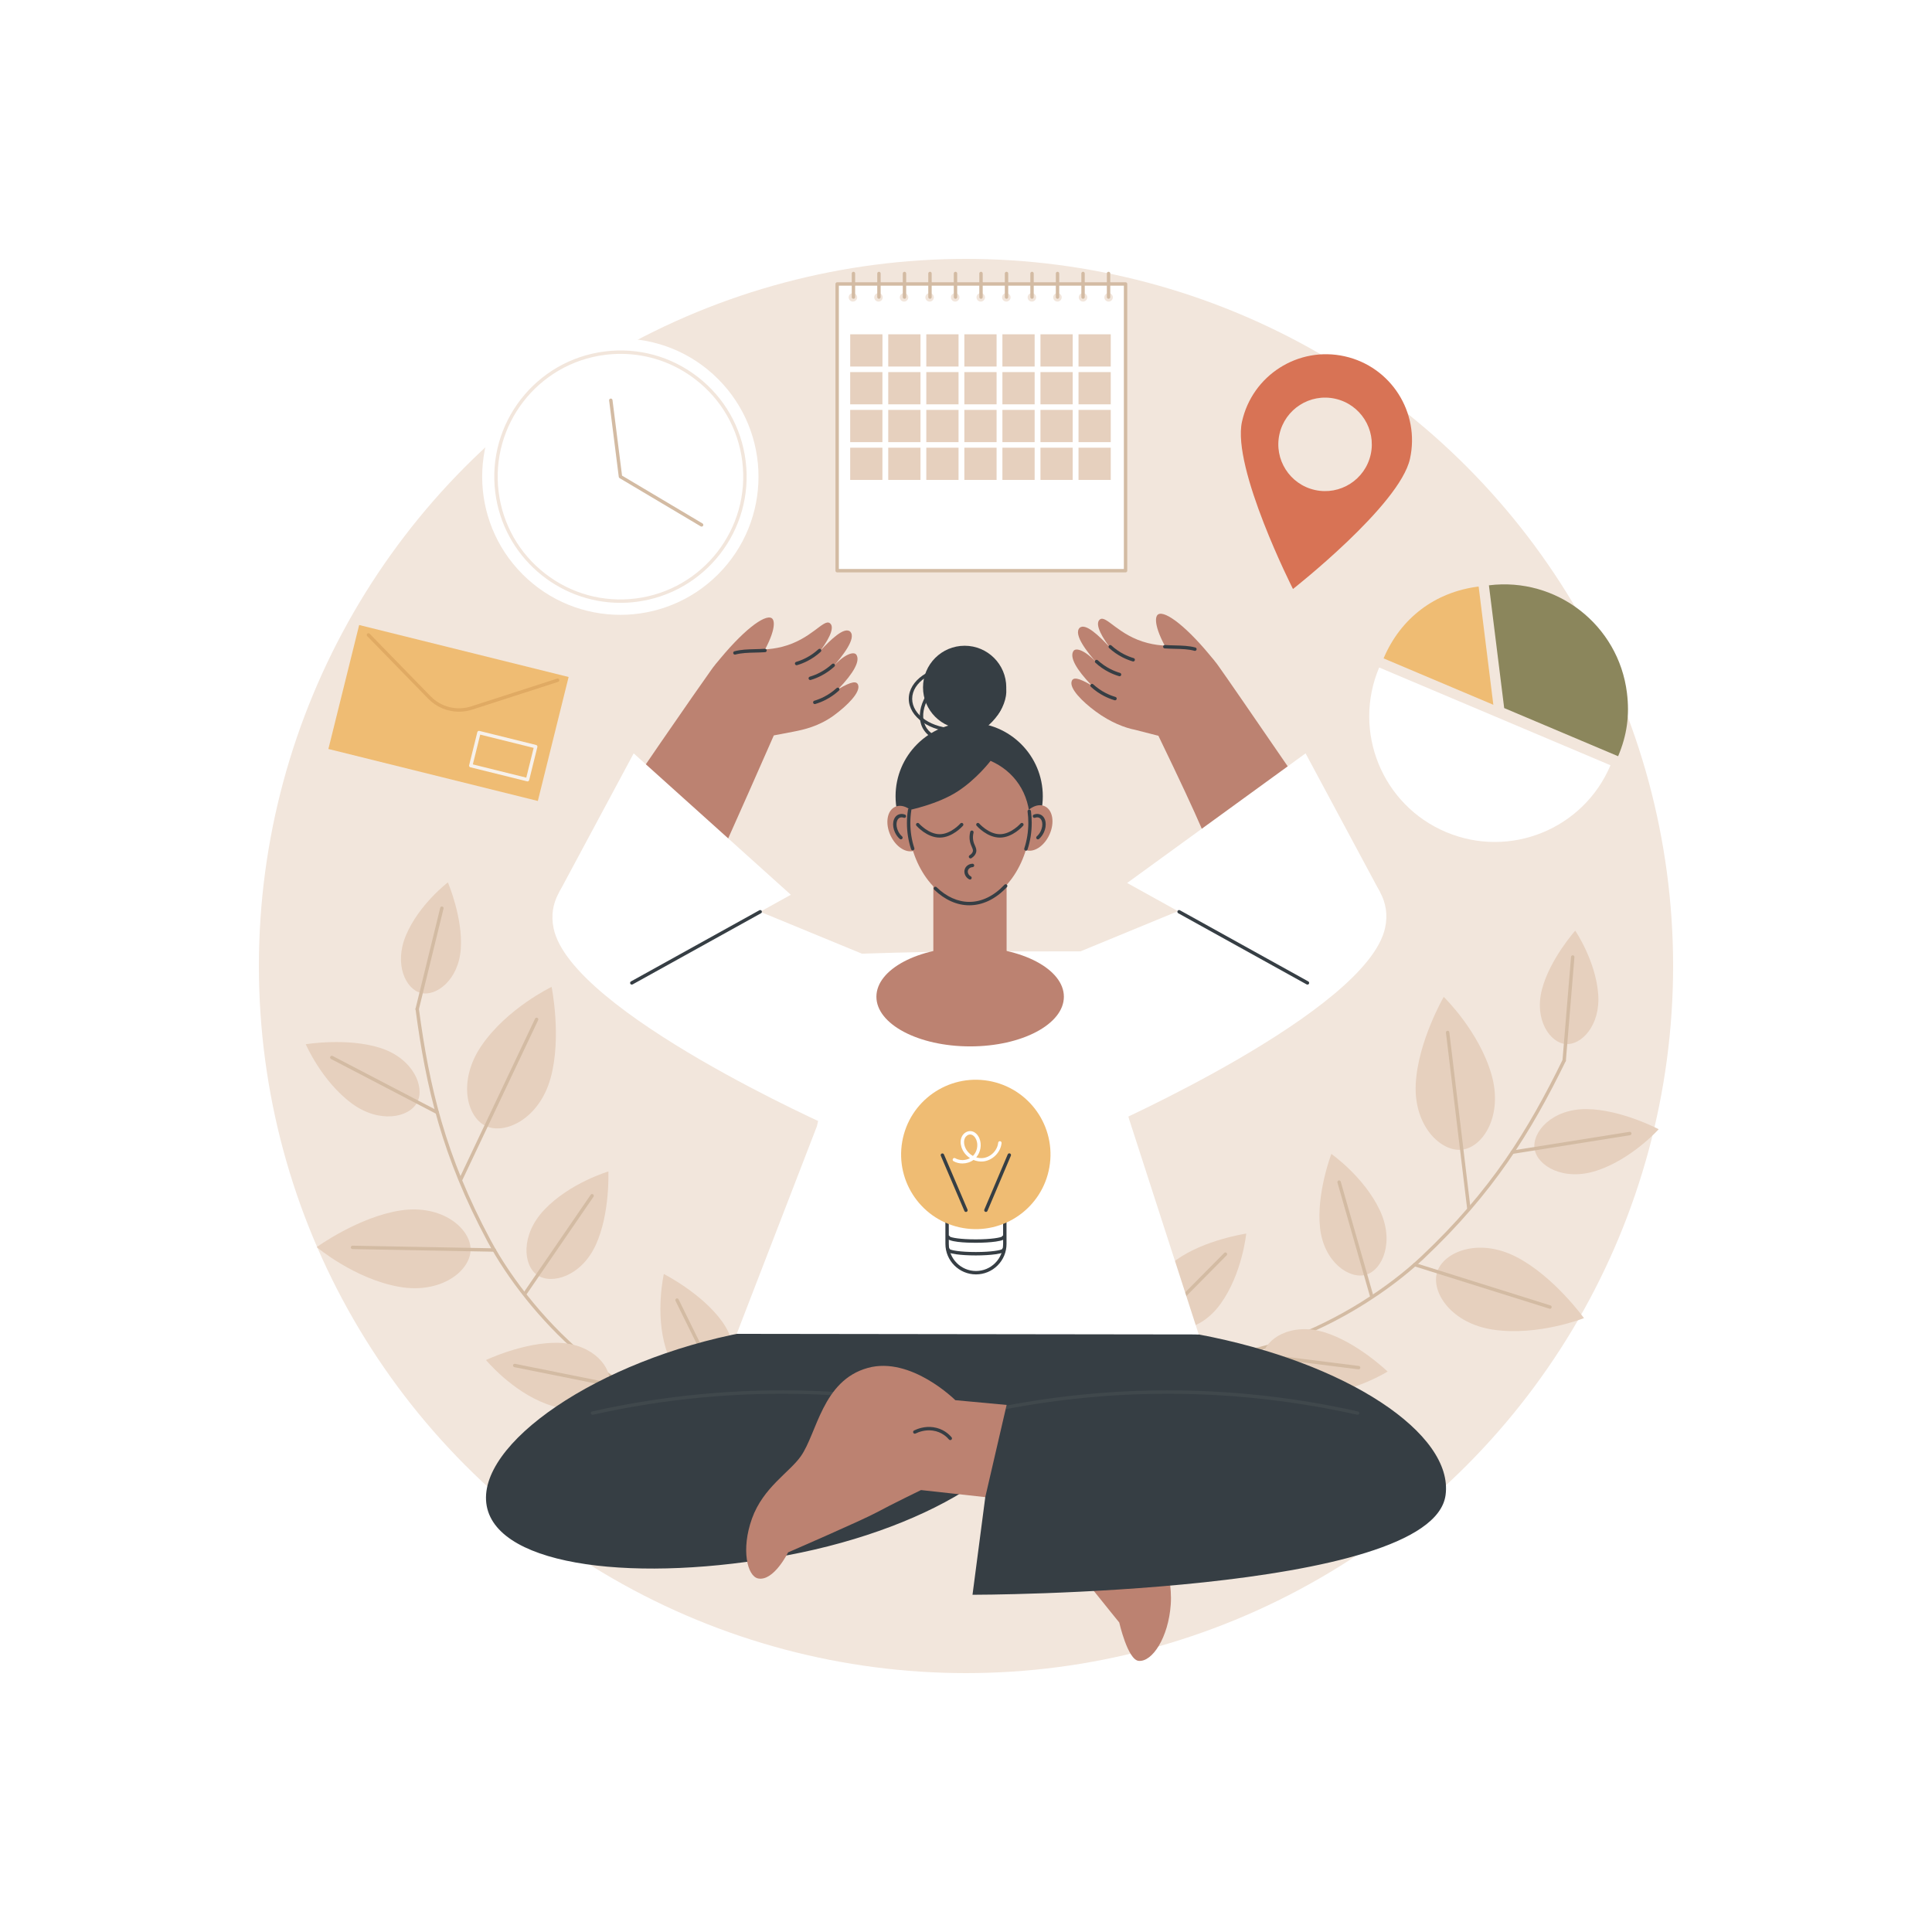 <?xml version="1.0" encoding="utf-8"?>
<!-- Generator: Adobe Illustrator 27.5.0, SVG Export Plug-In . SVG Version: 6.00 Build 0)  -->
<svg version="1.1" xmlns="http://www.w3.org/2000/svg" xmlns:xlink="http://www.w3.org/1999/xlink" x="0px" y="0px"
	 viewBox="0 0 2500 2500" style="enable-background:new 0 0 2500 2500;" xml:space="preserve">
<g id="Background">
	<rect style="fill:#FFFFFF;" width="2500" height="2500"/>
</g>
<g id="Illustration">
	<g id="Discipline_1_">
		<circle style="fill:#F2E6DC;" cx="1250" cy="1250" r="915"/>
		<g>
			<path style="fill:#D3BBA3;" d="M1562.542,1756.387c-32.222,0-62.452-7.112-88.266-23.835
				c-35.566-23.041-57.452-59.313-65.057-107.808c-0.187-1.203,0.635-2.332,1.837-2.521c1.238-0.179,2.33,0.635,2.521,1.837
				c7.4,47.206,28.63,82.461,63.098,104.794c102.38,66.328,276.84-22.337,362.501-103.149
				c90.064-84.965,138.249-163.17,182.886-254.45c0.538-1.092,1.856-1.546,2.95-1.012c1.094,0.536,1.546,1.856,1.012,2.95
				c-44.85,91.713-93.274,170.296-183.82,255.72C1776.963,1690.46,1660.604,1756.387,1562.542,1756.387z"/>
			<g>
				<path style="fill:#E6D0BE;" d="M2066.018,1514.851c-42.685,13.962-76.777-6.062-80.281-28.066
					c-3.504-22.004,22.683-52.16,67.591-51.617c44.703,0.54,93.02,26.037,93.02,26.037S2111.661,1499.922,2066.018,1514.851z"/>
				<path style="fill:#D3BBA3;" d="M1957.079,1493.157c-1.066,0-2.002-0.773-2.175-1.858c-0.192-1.202,0.627-2.332,1.83-2.524
					l151.853-24.184c1.201-0.202,2.334,0.629,2.523,1.83c0.192,1.202-0.626,2.332-1.83,2.524l-151.853,24.184
					C1957.312,1493.148,1957.194,1493.157,1957.079,1493.157z"/>
			</g>
			<g>
				<path style="fill:#E6D0BE;" d="M1930.065,1390.747c15.093,52.879-10.997,93.66-38.083,96.922
					c-27.087,3.262-62.763-30.187-60.006-85.108c2.745-54.672,36.195-112.603,36.195-112.603S1913.926,1334.203,1930.065,1390.747z"
					/>
				<path style="fill:#D3BBA3;" d="M1900.672,1566.052c-1.1,0-2.052-0.823-2.188-1.942l-27.442-227.852
					c-0.144-1.208,0.717-2.306,1.927-2.452c1.18-0.146,2.306,0.717,2.452,1.927l27.442,227.852c0.144,1.208-0.717,2.306-1.927,2.452
					C1900.848,1566.047,1900.76,1566.052,1900.672,1566.052z"/>
			</g>
			<g>
				<path style="fill:#E6D0BE;" d="M2068.076,1286.54c3.012,40.559-21.992,66.187-42.098,64.493
					c-20.106-1.694-40.936-31.263-30.713-70.628c10.176-39.186,43.079-76.133,43.079-76.133S2064.856,1243.17,2068.076,1286.54z"/>
				<path style="fill:#D3BBA3;" d="M2024.044,1374.428c-0.06,0-0.123-0.002-0.183-0.006c-1.214-0.101-2.117-1.167-2.018-2.379
					l11.074-133.852c0.101-1.214,1.165-2.084,2.379-2.017c1.214,0.101,2.117,1.167,2.018,2.379l-11.074,133.852
					C2026.144,1373.556,2025.179,1374.428,2024.044,1374.428z"/>
			</g>
			<g>
				<path style="fill:#E6D0BE;" d="M1932.327,1720.606c-54.406-7.998-80.843-48.554-72.673-74.585
					c8.17-26.03,53.334-44.787,102.259-19.679c48.702,24.994,87.742,79.314,87.742,79.314S1990.504,1729.158,1932.327,1720.606z"/>
				<path style="fill:#D3BBA3;" d="M2005.614,1693.535c-0.217,0-0.441-0.032-0.661-0.101l-174.943-54.907
					c-1.161-0.364-1.807-1.602-1.443-2.765c0.364-1.161,1.595-1.813,2.765-1.443l174.943,54.907
					c1.161,0.364,1.807,1.602,1.443,2.765C2007.422,1692.932,2006.552,1693.535,2005.614,1693.535z"/>
			</g>
			<g>
				<path style="fill:#E6D0BE;" d="M1785.681,1566.467c18.991,40.698,3.21,76.949-18.213,83.073
					c-21.423,6.124-54.508-16.25-59.367-60.897c-4.837-44.444,14.668-95.475,14.668-95.475S1765.374,1522.949,1785.681,1566.467z"/>
				<path style="fill:#D3BBA3;" d="M1775.046,1679.69c-0.958,0-1.841-0.631-2.119-1.6l-42.26-147.843
					c-0.334-1.169,0.344-2.39,1.516-2.726c1.165-0.323,2.39,0.342,2.726,1.516l42.26,147.844c0.334,1.169-0.344,2.39-1.516,2.726
					C1775.451,1679.662,1775.249,1679.69,1775.046,1679.69z"/>
			</g>
			<g>
				<path style="fill:#E6D0BE;" d="M1579.534,1687.003c-26.178,36.492-65.512,40.492-81.345,24.815
					c-15.833-15.677-12.534-55.48,24.009-81.587c36.377-25.988,90.421-33.981,90.421-33.981S1607.526,1647.982,1579.534,1687.003z"
					/>
				<path style="fill:#D3BBA3;" d="M1477.54,1734.322c-0.56,0-1.122-0.213-1.55-0.637c-0.866-0.857-0.874-2.254-0.017-3.118
					l108.189-109.266c0.859-0.868,2.254-0.872,3.118-0.017c0.866,0.857,0.874,2.254,0.017,3.118l-108.189,109.266
					C1478.675,1734.105,1478.108,1734.322,1477.54,1734.322z"/>
			</g>
			<g>
				<path style="fill:#E6D0BE;" d="M1703.463,1803.942c-44.885,1.518-72.049-27.21-69.285-49.319
					c2.764-22.109,36.316-43.776,79.294-30.745c42.783,12.972,82.085,50.919,82.085,50.919S1751.458,1802.318,1703.463,1803.942z"/>
				<path style="fill:#D3BBA3;" d="M1758.077,1771.922c-0.09,0-0.183-0.006-0.276-0.017l-152.58-19.075
					c-1.208-0.151-2.065-1.253-1.914-2.461c0.153-1.206,1.238-2.043,2.461-1.914l152.58,19.075c1.208,0.151,2.065,1.253,1.914,2.461
					C1760.123,1771.106,1759.173,1771.922,1758.077,1771.922z"/>
			</g>
		</g>
		<g>
			<path style="fill:#D3BBA3;" d="M911.967,1826.055c-111.335,0-230.158-124.344-281.048-219.326
				c-58.785-109.726-79.791-199.611-93.244-300.814c-0.161-1.208,0.687-2.317,1.895-2.476c1.219-0.159,2.317,0.687,2.476,1.895
				c13.39,100.726,34.289,190.172,92.762,299.311c55.613,103.803,192.924,243.228,311.086,212.774
				c39.768-10.247,71.084-36.952,93.072-79.374c0.56-1.085,1.895-1.503,2.971-0.943c1.081,0.56,1.503,1.89,0.943,2.971
				c-22.591,43.582-54.851,71.043-95.886,81.617C935.469,1824.659,923.751,1826.055,911.967,1826.055z"/>
			<g>
				<path style="fill:#E6D0BE;" d="M454.824,1427.581c36.055,26.776,74.737,18.597,85.038-1.16s-4.973-56.661-47.735-70.386
					c-42.567-13.663-96.476-4.803-96.476-4.803S416.27,1398.949,454.824,1427.581z"/>
				<path style="fill:#D3BBA3;" d="M565.714,1441.665c-0.342,0-0.691-0.08-1.016-0.25l-136.346-71.088
					c-1.081-0.562-1.499-1.895-0.937-2.974c0.562-1.081,1.893-1.503,2.974-0.937l136.346,71.088
					c1.081,0.562,1.498,1.895,0.937,2.973C567.277,1441.234,566.51,1441.665,565.714,1441.665z"/>
			</g>
			<g>
				<path style="fill:#E6D0BE;" d="M623.114,1352.993c-31.082,45.364-19.27,92.313,5.384,103.996
					c24.654,11.683,69.096-8.726,83.897-61.688c14.733-52.721,1.38-118.269,1.38-118.269S656.35,1304.484,623.114,1352.993z"/>
				<path style="fill:#D3BBA3;" d="M596.097,1528.684c-0.316,0-0.637-0.069-0.941-0.213c-1.103-0.521-1.572-1.834-1.049-2.935
					l98.276-207.393c0.521-1.1,1.834-1.57,2.937-1.049c1.1,0.521,1.57,1.835,1.046,2.935l-98.276,207.393
					C597.714,1528.219,596.924,1528.684,596.097,1528.684z"/>
			</g>
			<g>
				<path style="fill:#E6D0BE;" d="M525.269,1210.4c-15.717,37.511-0.131,69.745,19.475,74.514
					c19.606,4.769,48.737-16.669,51.524-57.244c2.775-40.39-16.714-85.864-16.714-85.864S542.076,1170.289,525.269,1210.4z"/>
				<path style="fill:#D3BBA3;" d="M539.863,1307.829c-0.174,0-0.351-0.019-0.527-0.063c-1.182-0.291-1.906-1.484-1.617-2.668
					l31.942-130.455c0.291-1.182,1.484-1.91,2.668-1.617c1.182,0.291,1.906,1.484,1.617,2.668l-31.942,130.455
					C541.756,1307.156,540.856,1307.829,539.863,1307.829z"/>
			</g>
			<g>
				<path style="fill:#E6D0BE;" d="M516.37,1665.111c54.135,9.667,92.067-20.413,92.573-47.691
					c0.506-27.278-36.38-59.388-90.741-51.09c-54.114,8.26-108.365,47.398-108.365,47.398S458.484,1654.774,516.37,1665.111z"/>
				<path style="fill:#D3BBA3;" d="M639.476,1619.712c-0.013,0-0.028,0-0.041,0l-183.325-3.4c-1.216-0.024-2.185-1.029-2.164-2.246
					c0.024-1.204,1.005-2.164,2.205-2.164c0.013,0,0.026,0,0.041,0l183.325,3.4c1.216,0.024,2.185,1.029,2.164,2.246
					C641.657,1618.752,640.675,1619.712,639.476,1619.712z"/>
			</g>
			<g>
				<path style="fill:#E6D0BE;" d="M704.326,1565.429c-30.916,32.575-27.445,71.96-9.069,84.561
					c18.376,12.601,56.848,1.873,75.613-38.929c18.68-40.616,16.364-95.199,16.364-95.199S737.384,1530.596,704.326,1565.429z"/>
				<path style="fill:#D3BBA3;" d="M679.202,1676.295c-0.431,0-0.863-0.125-1.245-0.385c-1.006-0.689-1.26-2.063-0.573-3.066
					l86.963-126.814c0.693-1.003,2.067-1.257,3.066-0.573c1.005,0.689,1.26,2.063,0.573,3.066l-86.963,126.814
					C680.595,1675.959,679.904,1676.295,679.202,1676.295z"/>
			</g>
			<g>
				<path style="fill:#E6D0BE;" d="M861.612,1745.113c13.255,42.91,49.291,59.176,69.278,49.329
					c19.987-9.847,29.48-48.642,3.101-84.989c-26.259-36.182-74.979-60.9-74.979-60.9S847.438,1699.23,861.612,1745.113z"/>
				<path style="fill:#D3BBA3;" d="M944.04,1822.446c-0.814,0-1.596-0.452-1.981-1.229l-67.96-137.933
					c-0.538-1.094-0.088-2.416,1.003-2.954c1.096-0.534,2.414-0.088,2.954,1.003l67.96,137.932c0.538,1.094,0.088,2.416-1.003,2.954
					C944.699,1822.373,944.368,1822.446,944.04,1822.446z"/>
			</g>
			<g>
				<path style="fill:#E6D0BE;" d="M706.998,1816.719c42.087,15.673,76.959-2.959,81.349-24.803
					c4.39-21.844-20.56-53.032-65.453-54.303c-44.688-1.264-93.995,22.262-93.995,22.262S661.994,1799.96,706.998,1816.719z"/>
				<path style="fill:#D3BBA3;" d="M816.813,1799.442c-0.144,0-0.291-0.013-0.437-0.043l-150.755-30.293
					c-1.193-0.239-1.966-1.402-1.727-2.597c0.241-1.193,1.406-1.979,2.597-1.727l150.755,30.293
					c1.193,0.239,1.966,1.402,1.727,2.597C818.762,1798.718,817.843,1799.442,816.813,1799.442z"/>
			</g>
		</g>
		<g>
			<g>
				<path style="fill:#BC8271;" d="M1352.177,1823.7c0,0,69.591-19.921,116.538,14.004c41.694,30.129,25.152,144.714,25.152,144.714
					s24.239,48.819,21.08,93.802c-2.991,42.597-23.891,74.75-41.602,72.915c-14.158-1.466-25.051-49.654-25.051-49.654
					s-64.979-79.773-76.941-97.965c-11.963-18.194-35.175-54.33-35.175-54.33l-77.597-31.346l32.172-118.151L1352.177,1823.7z"/>
				<g>
					<path style="fill:#363E44;" d="M1551.151,1726.776c-33.564-6.3-66.377-10.41-97.757-12.492v-67.95h-395.857v65.349
						c-29.893,2.142-61.035,6.126-92.852,12.098c-191.215,35.892-349.815,145.322-334.848,225.056
						c14.967,79.734,197.832,99.578,389.047,63.686c96.687-18.149,180.997-51.09,238.81-89.527
						c3.541,2.351,17.256,14.292,17.256,14.292l-16.537,126.336c0,0,594.454,0,612.131-128.896
						C1881.458,1855.137,1742.366,1762.669,1551.151,1726.776z"/>
					<path style="fill:#40484C;" d="M1261.026,1831.931c-1.003,0-1.912-0.691-2.147-1.712c-0.274-1.186,0.469-2.368,1.656-2.642
						c70.208-16.129,142.222-25.508,214.042-27.873c94.693-3.124,189.8,5.857,282.652,26.684c1.188,0.267,1.936,1.445,1.669,2.633
						c-0.267,1.186-1.436,1.944-2.633,1.669c-92.486-20.743-187.212-29.677-281.541-26.581
						c-71.538,2.358-143.27,11.698-213.202,27.765C1261.356,1831.913,1261.19,1831.931,1261.026,1831.931z"/>
					<path style="fill:#40484C;" d="M1262.447,1831.931c-0.164,0-0.329-0.017-0.495-0.056
						c-69.93-16.067-141.662-25.407-213.202-27.765c-94.323-3.105-189.052,5.835-281.541,26.581
						c-1.18,0.273-2.366-0.482-2.633-1.669c-0.267-1.188,0.48-2.366,1.669-2.633c92.852-20.825,187.941-29.817,282.652-26.684
						c71.822,2.364,143.836,11.743,214.042,27.873c1.186,0.273,1.929,1.455,1.656,2.642
						C1264.359,1831.239,1263.451,1831.931,1262.447,1831.931z"/>
				</g>
				<g>
					<path style="fill:#BC8271;" d="M1236.155,1811.81c0,0-57.332-57.157-113.167-41.752
						c-58.956,16.266-65.618,84.433-86.795,114.433c-14.744,20.887-48.666,40.285-63.112,80.469
						c-14.446,40.184-6.027,74.777,7.933,77.556c20.218,4.025,38.78-33.739,38.78-33.739s95.506-41.394,114.658-51.752
						c19.154-10.358,57.309-28.882,57.309-28.882l83.188,9.144l27.623-119.296L1236.155,1811.81z"/>
					<path style="fill:#363E44;" d="M1229.659,1863.496c-0.633,0-1.262-0.271-1.697-0.795c-2.427-2.917-9.319-9.881-20.885-11.513
						c-9.917-1.397-18.259,1.778-22.348,3.798c-1.087,0.543-2.414,0.09-2.952-1.001c-0.54-1.092-0.093-2.414,1.001-2.952
						c4.543-2.244,13.812-5.781,24.914-4.212c12.617,1.781,20.24,8.946,23.659,13.059c0.78,0.937,0.652,2.328-0.284,3.105
						C1230.654,1863.328,1230.155,1863.496,1229.659,1863.496z"/>
				</g>
			</g>
			<g>
				<path style="fill:#FFFFFF;" d="M716.415,1201.468c23.011,108.451,361.615,257.944,361.615,257.944l108.473-196.019
					l-392.409-161.736C794.094,1101.657,701.766,1132.426,716.415,1201.468z"/>
				<path style="fill:#FFFFFF;" d="M1108.779,1234.32c0,0,80.488-2.987,144.62-3.115c200.809-0.402,144.464,0,144.464,0
					l63.226,217.035l90.063,278.537l-597.825-0.785l103.749-268.667L1108.779,1234.32z"/>
				<path style="fill:#FFFFFF;" d="M1792.377,1200.389c-23.011,108.451-361.615,257.944-361.615,257.944l-108.473-196.019
					l392.409-161.736C1714.698,1100.578,1807.026,1131.347,1792.377,1200.389z"/>
				<g>
					<path style="fill:#BC8271;" d="M763.537,1095.276c53.318-79.718,138.138-202.447,157.613-229.538
						c2.039-2.837,5.616-7.861,11.861-12.886c23.138-18.622,45.822-7.428,79.086-15.906c37.744-9.62,53.55-36.406,61.639-30.618
						c5.627,4.027,2.509,15.809-12.084,35.57c-0.001,0.002,0.001,0.004,0.003,0.003c12.813-13.739,31.004-31.614,38.577-24.51
						c8.305,8.669-10.601,32.18-22.734,45.843c14.685-16.538,27.442-20.939,30.677-15.927c5.092,7.89-3.309,23.367-23.566,44.471
						c-0.001,0.001,0,0.002,0.001,0.002c18.057-10.665,24.028-10.561,25.807-5.433c3.249,9.363-13.731,26.4-31.051,39.161
						c-19.498,14.366-39.603,18.743-52.346,21.201c-0.003,0.001-25.7,4.905-25.702,4.908
						c-50.357,114.651-63.892,143.673-100.296,225.468C893.822,1193.261,763.534,1095.28,763.537,1095.276z"/>
					<path style="fill:#BC8271;" d="M983.4,851.838c20.047-32.916,20.302-49.037,14.985-52.047
						c-8.943-5.063-37.561,16.033-72.92,60.448C941.816,859.346,967.049,852.731,983.4,851.838z"/>
					<path style="fill:#363E44;" d="M950.958,847.074c-0.971,0-1.86-0.646-2.127-1.63c-0.317-1.176,0.379-2.386,1.555-2.704
						c8.389-2.267,17.053-2.48,26.225-2.707c4.235-0.105,8.615-0.213,13.179-0.525c1.29-0.034,2.269,0.837,2.351,2.05
						c0.082,1.216-0.835,2.267-2.05,2.351c-4.662,0.316-9.091,0.426-13.371,0.532c-8.901,0.22-17.309,0.428-25.185,2.558
						C951.344,847.05,951.15,847.074,950.958,847.074z"/>
					<path style="fill:#363E44;" d="M1030.816,860.811c-0.949,0-1.828-0.618-2.112-1.574c-0.349-1.167,0.314-2.396,1.481-2.743
						c4.367-1.303,8.63-3.016,12.667-5.09c5.863-3.014,11.313-6.813,16.198-11.289c0.9-0.823,2.293-0.76,3.116,0.136
						c0.822,0.898,0.762,2.293-0.136,3.116c-5.174,4.741-10.949,8.765-17.163,11.961c-4.278,2.198-8.796,4.011-13.421,5.391
						C1031.236,860.781,1031.025,860.811,1030.816,860.811z"/>
					<path style="fill:#363E44;" d="M1048.485,879.933c-0.952,0-1.828-0.618-2.112-1.576c-0.349-1.167,0.317-2.394,1.484-2.741
						c4.358-1.298,8.619-3.012,12.665-5.09c5.859-3.01,11.31-6.808,16.2-11.287c0.9-0.823,2.293-0.762,3.116,0.136
						c0.823,0.898,0.762,2.293-0.136,3.116c-5.181,4.746-10.955,8.768-17.165,11.959c-4.287,2.203-8.802,4.016-13.423,5.392
						C1048.905,879.903,1048.692,879.933,1048.485,879.933z"/>
					<path style="fill:#363E44;" d="M1054.342,911.063c-0.95,0-1.828-0.618-2.112-1.574c-0.349-1.167,0.314-2.396,1.481-2.743
						c4.373-1.305,8.634-3.019,12.667-5.092c5.865-3.014,11.317-6.81,16.2-11.287c0.9-0.823,2.293-0.76,3.116,0.136
						c0.823,0.898,0.762,2.293-0.136,3.116c-5.174,4.741-10.949,8.763-17.165,11.959c-4.272,2.196-8.787,4.011-13.421,5.394
						C1054.761,911.033,1054.551,911.063,1054.342,911.063z"/>
				</g>
				<g>
					<path style="fill:#BC8271;" d="M1731.34,1086.621c0.003-0.003-135.839-198.663-155.314-225.754
						c-2.039-2.837-5.616-7.861-11.861-12.886c-23.138-18.622-45.822-7.428-79.086-15.906c-37.744-9.62-53.55-36.406-61.639-30.618
						c-5.627,4.027-2.509,15.809,12.084,35.57c0.001,0.002-0.001,0.004-0.003,0.003c-12.813-13.739-31.004-31.614-38.577-24.51
						c-8.305,8.669,10.601,32.18,22.734,45.843c-14.685-16.538-27.442-20.939-30.677-15.927c-5.092,7.89,3.309,23.367,23.566,44.471
						c0.001,0.001,0,0.002-0.001,0.002c-18.057-10.665-24.028-10.561-25.807-5.433c-3.249,9.363,13.731,26.4,31.051,39.161
						c19.498,14.366,38.239,21.263,50.982,23.721c0.003,0.001,30.185,7.747,30.187,7.751
						c58.034,120.341,59.87,128.306,97.175,220.106C1602.82,1188.617,1690.638,1126.066,1731.34,1086.621z"/>
					<path style="fill:#BC8271;" d="M1513.776,846.968c-20.047-32.916-20.303-49.037-14.985-52.047
						c8.943-5.063,37.561,16.033,72.92,60.448C1555.36,854.475,1530.126,847.861,1513.776,846.968z"/>
					<path style="fill:#363E44;" d="M1546.217,842.203c-0.192,0-0.385-0.024-0.577-0.075c-7.876-2.129-16.282-2.338-25.183-2.558
						c-4.283-0.105-8.712-0.215-13.373-0.532c-1.214-0.084-2.132-1.135-2.05-2.351c0.082-1.212,1.113-2.097,2.351-2.05
						c4.565,0.312,8.944,0.42,13.179,0.525c9.175,0.226,17.839,0.439,26.225,2.706c1.176,0.319,1.871,1.529,1.555,2.704
						C1548.077,841.558,1547.188,842.203,1546.217,842.203z"/>
					<path style="fill:#363E44;" d="M1466.361,855.941c-0.209,0-0.42-0.03-0.631-0.093c-4.631-1.38-9.146-3.195-13.42-5.392
						c-6.214-3.195-11.989-7.219-17.165-11.961c-0.898-0.823-0.958-2.218-0.136-3.116s2.216-0.958,3.116-0.136
						c4.885,4.476,10.335,8.275,16.2,11.289c4.033,2.073,8.296,3.785,12.667,5.09c1.167,0.347,1.83,1.576,1.481,2.743
						C1468.189,855.323,1467.31,855.941,1466.361,855.941z"/>
					<path style="fill:#363E44;" d="M1448.69,875.063c-0.207,0-0.42-0.03-0.629-0.093c-4.621-1.376-9.136-3.189-13.423-5.391
						c-6.205-3.189-11.98-7.213-17.163-11.959c-0.898-0.823-0.958-2.218-0.136-3.116c0.823-0.896,2.216-0.958,3.116-0.136
						c4.892,4.481,10.341,8.279,16.198,11.287c4.046,2.078,8.307,3.792,12.665,5.09c1.167,0.347,1.832,1.574,1.484,2.741
						C1450.518,874.445,1449.642,875.063,1448.69,875.063z"/>
					<path style="fill:#363E44;" d="M1442.833,906.193c-0.209,0-0.42-0.03-0.631-0.093c-4.634-1.382-9.149-3.197-13.421-5.394
						c-6.216-3.195-11.991-7.217-17.165-11.959c-0.898-0.823-0.958-2.218-0.136-3.116c0.823-0.896,2.216-0.958,3.116-0.136
						c4.883,4.476,10.335,8.272,16.2,11.287c4.033,2.073,8.294,3.787,12.667,5.092c1.167,0.347,1.83,1.576,1.481,2.743
						C1444.661,905.575,1443.783,906.193,1442.833,906.193z"/>
				</g>
				<g>
					<polygon style="fill:#FFFFFF;" points="723.54,1154.611 819.996,974.849 1023.351,1157.821 817.549,1271.88 					"/>
					<path style="fill:#363E44;" d="M817.55,1274.085c-0.775,0-1.529-0.409-1.931-1.137c-0.59-1.064-0.204-2.405,0.861-2.997
						l166.143-92.079c1.061-0.588,2.407-0.205,2.997,0.861c0.59,1.064,0.204,2.405-0.861,2.997l-166.143,92.079
						C818.277,1273.997,817.911,1274.085,817.55,1274.085z"/>
				</g>
				<g>
					<polygon style="fill:#FFFFFF;" points="1785.865,1154.611 1689.408,974.849 1458.521,1142.562 1691.856,1271.88 					"/>
					<path style="fill:#363E44;" d="M1691.853,1274.085c-0.362,0-0.728-0.088-1.066-0.276l-166.141-92.079
						c-1.066-0.592-1.451-1.933-0.861-2.997c0.59-1.066,1.934-1.449,2.997-0.861l166.141,92.079
						c1.066,0.592,1.451,1.933,0.861,2.997C1693.382,1273.676,1692.628,1274.085,1691.853,1274.085z"/>
				</g>
				<g>
					<path style="fill:#363E44;" d="M1262.9,1649.071c-21.781,0-39.515-17.705-39.545-39.493l-0.047-37.336
						c-0.002-1.216,0.984-2.205,2.203-2.207l74.675-0.097h0.002c0.583,0,1.143,0.233,1.557,0.644
						c0.413,0.413,0.648,0.973,0.648,1.559l0.047,37.338c0.015,10.561-4.087,20.496-11.545,27.976
						c-7.458,7.478-17.382,11.603-27.946,11.616C1262.934,1649.071,1262.915,1649.071,1262.9,1649.071z M1227.719,1574.443
						l0.045,35.131c0.026,19.357,15.785,35.088,35.135,35.088c0.015,0,0.03,0,0.045,0c9.383-0.011,18.2-3.677,24.828-10.322
						c6.627-6.645,10.271-15.47,10.258-24.856l-0.045-35.133L1227.719,1574.443z"/>
					
						<ellipse transform="matrix(0.171 -0.985 0.985 0.171 -423.766 2482.352)" style="fill:#EFBC73;" cx="1262.747" cy="1492.912" rx="96.669" ry="96.669"/>
					<path style="fill:#363E44;" d="M1262.579,1624.52c-9.539,0-18.509-0.527-25.293-1.488c-8.91-1.26-12.383-2.883-12.385-5.783
						c0-1.219,0.986-2.207,2.203-2.207h0.002c0.973,0,1.8,0.631,2.093,1.507c1.983,1.32,13.169,3.561,33.357,3.561
						c0.118,0,0.237,0,0.357,0c20.412-0.026,31.712-2.317,33.705-3.65c0.289-0.876,1.115-1.509,2.089-1.511c0.002,0,0.004,0,0.004,0
						c1.217,0,2.203,0.984,2.205,2.201c0.004,2.902-3.464,4.532-12.372,5.818c-6.86,0.988-15.961,1.54-25.627,1.552
						C1262.805,1624.52,1262.691,1624.52,1262.579,1624.52z"/>
					<path style="fill:#363E44;" d="M1262.536,1608.152c-11.614,0-37.646-0.732-37.656-7.269c-0.002-1.219,0.984-2.207,2.201-2.209
						c0.002,0,0.004,0,0.004,0c0.973,0,1.8,0.631,2.091,1.505c1.985,1.32,13.173,3.564,33.359,3.564c0.118,0,0.237,0,0.357,0
						c20.412-0.026,31.712-2.317,33.705-3.65c0.288-0.876,1.115-1.509,2.089-1.511c0.002,0,0.004,0,0.004,0
						c1.217,0,2.203,0.984,2.205,2.2c0.004,2.902-3.464,4.532-12.372,5.818c-6.86,0.988-15.961,1.539-25.627,1.552
						C1262.779,1608.152,1262.656,1608.152,1262.536,1608.152z"/>
					<g>
						<path style="fill:#363E44;" d="M1249.931,1568.274c-0.855,0-1.671-0.502-2.028-1.339l-30.471-71.349
							c-0.478-1.12,0.043-2.416,1.163-2.894c1.109-0.478,2.414,0.039,2.894,1.163l30.471,71.349c0.478,1.12-0.043,2.416-1.163,2.894
							C1250.515,1568.218,1250.222,1568.274,1249.931,1568.274z"/>
						<path style="fill:#363E44;" d="M1275.752,1568.241c-0.288,0-0.579-0.056-0.861-0.174c-1.12-0.476-1.645-1.77-1.169-2.892
							l30.286-71.428c0.478-1.122,1.772-1.641,2.892-1.169c1.12,0.476,1.645,1.77,1.169,2.892l-30.286,71.428
							C1277.425,1567.738,1276.609,1568.241,1275.752,1568.241z"/>
						<path style="fill:#FFFFFF;" d="M1245.371,1505.527c-4.013,0-8.016-0.969-11.513-2.958c-1.057-0.603-1.428-1.949-0.825-3.008
							c0.603-1.059,1.949-1.43,3.008-0.825c5.818,3.309,13.36,3.146,19.152-0.134c-5.157-3.335-9.239-8.333-11.087-14.224
							c-1.522-4.844-1.378-9.614,0.405-13.429c2.229-4.765,7.11-7.784,11.844-7.293c5.46,0.538,9.256,5.211,10.988,9.403
							c3.335,8.089,1.583,17.951-4.091,24.552c2.741,0.865,5.635,1.208,8.514,0.915c10.109-1.023,18.842-9.743,19.878-19.85
							c0.125-1.212,1.223-2.052,2.418-1.97c1.212,0.125,2.093,1.208,1.97,2.418c-1.242,12.114-11.707,22.563-23.822,23.79
							c-4.285,0.435-8.606-0.306-12.557-1.959C1255.557,1503.968,1250.457,1505.527,1245.371,1505.527z M1255.381,1468.019
							c-2.715,0-5.538,1.942-6.873,4.799c-1.316,2.812-1.385,6.451-0.194,10.24c1.703,5.434,5.689,9.958,10.643,12.703
							c5.383-5.327,7.207-13.998,4.308-21.019c-1.242-3.01-3.822-6.352-7.342-6.698
							C1255.745,1468.028,1255.562,1468.019,1255.381,1468.019z"/>
					</g>
				</g>
			</g>
			<g>
				<circle style="fill:#363E44;" cx="1254.116" cy="1030.344" r="95.258"/>
				<rect x="1207.744" y="1108.684" style="fill:#BC8271;" width="94.79" height="163.196"/>
				<path style="fill:#BC8271;" d="M1332.766,1064.975c0,50.743-35.144,104.268-78.497,104.268s-78.497-53.526-78.497-104.268
					c0-5.781,0.456-11.438,1.329-16.923c0,0,36.341-7.425,61.556-23.64c25.271-16.251,43.14-39.872,43.14-39.872
					C1311.571,997.592,1332.766,1025.569,1332.766,1064.975z"/>
				<path style="fill:#363E44;" d="M1254.27,1171.447c-15.996,0-31.701-6.995-45.421-20.229c-0.876-0.846-0.902-2.241-0.056-3.118
					c0.848-0.876,2.241-0.9,3.118-0.056c12.88,12.426,27.528,18.993,42.359,18.993c16.134,0,31.858-7.659,45.47-22.149
					c0.831-0.891,2.229-0.932,3.116-0.097c0.887,0.833,0.932,2.229,0.097,3.116
					C1288.485,1163.306,1271.652,1171.447,1254.27,1171.447z"/>
				
					<ellipse transform="matrix(0.91 -0.415 0.415 0.91 -339.26 582.789)" style="fill:#BC8271;" cx="1170.994" cy="1071.814" rx="20.814" ry="30.923"/>
				<path style="fill:#363E44;" d="M1165.808,1086.127c-0.508,0-1.016-0.172-1.432-0.527c-2.603-2.222-4.802-5.2-6.358-8.61
					c-2.039-4.468-2.778-9.237-2.082-13.429c0.747-4.513,3.049-7.859,6.479-9.424c2.599-1.186,5.579-1.212,8.617-0.073
					c1.139,0.428,1.716,1.699,1.29,2.84c-0.428,1.141-1.703,1.712-2.84,1.29c-1.333-0.504-3.329-0.913-5.234-0.045
					c-2.056,0.939-3.462,3.116-3.962,6.134c-0.553,3.335,0.067,7.2,1.746,10.878c1.29,2.829,3.09,5.28,5.208,7.086
					c0.926,0.79,1.036,2.181,0.245,3.109C1167.048,1085.864,1166.43,1086.127,1165.808,1086.127z"/>
				
					<ellipse transform="matrix(0.415 -0.91 0.91 0.415 -191.98 1845.012)" style="fill:#BC8271;" cx="1338.924" cy="1071.814" rx="30.923" ry="20.814"/>
				<path style="fill:#363E44;" d="M1327.513,1100.779c-0.226,0-0.459-0.035-0.687-0.11c-1.156-0.379-1.787-1.623-1.408-2.782
					c3.466-10.585,5.224-21.753,5.224-33.197c0-4.881-0.327-9.777-0.971-14.553c-0.161-1.208,0.685-2.317,1.891-2.48
					c1.221-0.157,2.319,0.685,2.48,1.89c0.67,4.972,1.01,10.066,1.01,15.143c0,11.911-1.83,23.54-5.443,34.571
					C1329.305,1100.189,1328.441,1100.779,1327.513,1100.779z"/>
				<path style="fill:#363E44;" d="M1181.058,1100.398c-0.926,0-1.787-0.586-2.093-1.511c-3.583-10.813-5.398-22.223-5.398-33.912
					c0-5.801,0.456-11.61,1.356-17.268c0.192-1.201,1.303-2.03,2.524-1.83c1.201,0.192,2.022,1.32,1.83,2.523
					c-0.863,5.43-1.301,11.007-1.301,16.575c0,11.218,1.742,22.16,5.174,32.525c0.383,1.156-0.243,2.403-1.399,2.786
					C1181.521,1100.361,1181.289,1100.398,1181.058,1100.398z"/>
				<path style="fill:#363E44;" d="M1255.837,1110.806c-0.728,0-1.443-0.359-1.862-1.021c-0.655-1.027-0.351-2.39,0.676-3.045
					c2.349-1.496,3.759-3.176,4.192-4.993c0.42-1.77-0.159-3.213-1.309-5.82c-0.838-1.901-1.88-4.268-2.476-7.323
					c-0.76-3.889-0.62-8.008,0.418-12.245c0.293-1.182,1.494-1.899,2.668-1.617c1.182,0.291,1.906,1.486,1.617,2.668
					c-0.885,3.611-1.012,7.092-0.375,10.348c0.502,2.573,1.395,4.601,2.183,6.391c1.208,2.739,2.347,5.325,1.563,8.619
					c-0.704,2.971-2.762,5.559-6.113,7.693C1256.651,1110.694,1256.242,1110.806,1255.837,1110.806z"/>
				<path style="fill:#363E44;" d="M1255.14,1138.119c-0.349,0-0.702-0.082-1.031-0.258c-5.142-2.73-7.542-8.789-5.465-13.793
					c1.539-3.703,5.335-6.22,9.672-6.412c1.182-0.058,2.246,0.889,2.3,2.106s-0.889,2.246-2.106,2.3
					c-2.633,0.116-4.907,1.568-5.792,3.699c-1.195,2.877,0.357,6.558,3.458,8.208c1.077,0.571,1.486,1.906,0.913,2.98
					C1256.692,1137.694,1255.93,1138.119,1255.14,1138.119z"/>
				<path style="fill:#363E44;" d="M1343.044,1086.127c-0.622,0-1.24-0.263-1.677-0.773c-0.79-0.928-0.68-2.319,0.246-3.109
					c2.119-1.807,3.919-4.257,5.208-7.086c1.679-3.678,2.3-7.54,1.746-10.878c-0.502-3.019-1.908-5.195-3.962-6.132
					c-1.91-0.872-3.904-0.461-5.239,0.043c-1.133,0.42-2.411-0.148-2.838-1.292c-0.426-1.139,0.151-2.409,1.292-2.838
					c3.038-1.139,6.018-1.113,8.617,0.075c3.428,1.563,5.729,4.909,6.479,9.422c0.695,4.192-0.043,8.961-2.082,13.429
					c-1.557,3.411-3.755,6.388-6.358,8.61C1344.06,1085.954,1343.552,1086.127,1343.044,1086.127z"/>
				<circle style="fill:#363E44;" cx="1248.245" cy="889.46" r="53.868"/>
				<path style="fill:#363E44;" d="M1237.271,947.018c-33.815,0-61.326-19.187-61.326-42.772c0-23.585,27.511-42.772,61.326-42.772
					c33.815,0,61.326,19.187,61.326,42.772C1298.597,927.832,1271.086,947.018,1237.271,947.018z M1237.271,865.884
					c-31.384,0-56.916,17.21-56.916,38.362c0,21.153,25.532,38.363,56.916,38.363c31.384,0,56.916-17.21,56.916-38.363
					C1294.187,883.094,1268.655,865.884,1237.271,865.884z"/>
				<path style="fill:#363E44;" d="M1227.93,959.761c-13.561,0.002-25.332-4.845-32.078-14.534
					c-13.474-19.357-1.86-50.823,25.889-70.143c13.322-9.276,28.359-14.437,42.342-14.532c0.131,0,0.263,0,0.394,0
					c14.11,0,25.474,5.174,32.03,14.594c6.621,9.506,7.484,22.104,2.435,35.473c-4.944,13.08-15.001,25.394-28.322,34.668
					C1256.763,954.938,1241.456,959.761,1227.93,959.761z M1264.476,864.962c-0.121,0-0.241,0-0.362,0
					c-13.102,0.088-27.255,4.969-39.853,13.739c-25.754,17.934-36.875,46.646-24.791,64.007
					c12.092,17.361,42.876,16.891,68.631-1.038c12.598-8.772,22.085-20.352,26.716-32.609c4.522-11.967,3.837-23.116-1.927-31.395
					l0,0C1287.181,869.464,1277.099,864.962,1264.476,864.962z"/>
				<path style="fill:#363E44;" d="M1215.952,1083.853c-16.523,0-29.565-14.738-30.112-15.365c-0.799-0.917-0.704-2.308,0.213-3.109
					c0.915-0.799,2.308-0.706,3.109,0.209c0.123,0.14,12.292,13.855,26.789,13.855c14.499,0,26.669-13.716,26.792-13.855
					c0.801-0.913,2.194-1.005,3.109-0.209c0.917,0.801,1.012,2.192,0.213,3.109
					C1245.519,1069.115,1232.478,1083.853,1215.952,1083.853z"/>
				<path style="fill:#363E44;" d="M1293.838,1083.853c-16.525,0-29.565-14.738-30.112-15.365c-0.799-0.917-0.704-2.308,0.213-3.109
					c0.913-0.799,2.308-0.706,3.109,0.209c0.123,0.14,12.292,13.855,26.789,13.855c14.499,0,26.669-13.716,26.792-13.855
					c0.801-0.913,2.194-1.005,3.109-0.209c0.917,0.801,1.012,2.192,0.213,3.109
					C1323.405,1069.115,1310.363,1083.853,1293.838,1083.853z"/>
				<ellipse style="fill:#BC8271;" cx="1255.356" cy="1289.753" rx="121.292" ry="64.273"/>
			</g>
		</g>
		<g>
			<g>
				<g>
					<rect x="1083.283" y="367.459" style="fill:#FFFFFF;" width="373.197" height="370.99"/>
					<path style="fill:#D3BBA3;" d="M1456.48,740.655h-373.196c-1.219,0-2.205-0.986-2.205-2.205V367.459
						c0-1.219,0.986-2.205,2.205-2.205h373.196c1.219,0,2.205,0.986,2.205,2.205V738.45
						C1458.685,739.669,1457.699,740.655,1456.48,740.655z M1085.489,736.245h368.786V369.664h-368.786V736.245z"/>
				</g>
				<g>
					<rect x="1395.595" y="432.593" style="fill:#E6D0BE;" width="41.711" height="41.711"/>
					<rect x="1346.353" y="432.593" style="fill:#E6D0BE;" width="41.711" height="41.711"/>
					<rect x="1297.111" y="432.593" style="fill:#E6D0BE;" width="41.711" height="41.711"/>
					<rect x="1247.869" y="432.593" style="fill:#E6D0BE;" width="41.711" height="41.711"/>
					<rect x="1198.627" y="432.593" style="fill:#E6D0BE;" width="41.711" height="41.711"/>
					<rect x="1149.385" y="432.593" style="fill:#E6D0BE;" width="41.711" height="41.711"/>
					<rect x="1100.174" y="432.593" style="fill:#E6D0BE;" width="41.711" height="41.711"/>
					<rect x="1395.595" y="481.499" style="fill:#E6D0BE;" width="41.711" height="41.711"/>
					<rect x="1346.353" y="481.499" style="fill:#E6D0BE;" width="41.711" height="41.711"/>
					<rect x="1297.111" y="481.499" style="fill:#E6D0BE;" width="41.711" height="41.711"/>
					<rect x="1247.869" y="481.499" style="fill:#E6D0BE;" width="41.711" height="41.711"/>
					<rect x="1198.627" y="481.499" style="fill:#E6D0BE;" width="41.711" height="41.711"/>
					<rect x="1149.385" y="481.499" style="fill:#E6D0BE;" width="41.711" height="41.711"/>
					<rect x="1100.142" y="481.499" style="fill:#E6D0BE;" width="41.711" height="41.711"/>
					<rect x="1395.595" y="530.405" style="fill:#E6D0BE;" width="41.711" height="41.711"/>
					<rect x="1346.353" y="530.405" style="fill:#E6D0BE;" width="41.711" height="41.711"/>
					<rect x="1297.111" y="530.405" style="fill:#E6D0BE;" width="41.711" height="41.711"/>
					<rect x="1247.869" y="530.405" style="fill:#E6D0BE;" width="41.711" height="41.711"/>
					<rect x="1198.627" y="530.405" style="fill:#E6D0BE;" width="41.711" height="41.711"/>
					<rect x="1149.385" y="530.405" style="fill:#E6D0BE;" width="41.711" height="41.711"/>
					<rect x="1100.142" y="530.405" style="fill:#E6D0BE;" width="41.711" height="41.711"/>
					<rect x="1395.595" y="579.311" style="fill:#E6D0BE;" width="41.711" height="41.711"/>
					<rect x="1346.353" y="579.311" style="fill:#E6D0BE;" width="41.711" height="41.711"/>
					<rect x="1297.111" y="579.311" style="fill:#E6D0BE;" width="41.711" height="41.711"/>
					<rect x="1247.869" y="579.311" style="fill:#E6D0BE;" width="41.711" height="41.711"/>
					<rect x="1198.627" y="579.311" style="fill:#E6D0BE;" width="41.711" height="41.711"/>
					<rect x="1149.385" y="579.311" style="fill:#E6D0BE;" width="41.711" height="41.711"/>
					<rect x="1100.142" y="579.311" style="fill:#E6D0BE;" width="41.711" height="41.711"/>
				</g>
				<g>
					<circle style="fill:#F2E6DC;" cx="1434.51" cy="384.767" r="5.494"/>
					<circle style="fill:#F2E6DC;" cx="1401.426" cy="384.767" r="5.494"/>
					<circle style="fill:#F2E6DC;" cx="1368.342" cy="384.767" r="5.494"/>
					<circle style="fill:#F2E6DC;" cx="1335.257" cy="384.767" r="5.494"/>
					<circle style="fill:#F2E6DC;" cx="1302.173" cy="384.767" r="5.494"/>
					<path style="fill:#F2E6DC;" d="M1274.583,384.767c0,3.034-2.46,5.494-5.494,5.494c-3.034,0-5.494-2.46-5.494-5.494
						c0-3.034,2.46-5.494,5.494-5.494C1272.123,379.272,1274.583,381.732,1274.583,384.767z"/>
					<circle style="fill:#F2E6DC;" cx="1236.005" cy="384.767" r="5.494"/>
					<circle style="fill:#F2E6DC;" cx="1202.92" cy="384.767" r="5.494"/>
					<circle style="fill:#F2E6DC;" cx="1169.836" cy="384.767" r="5.494"/>
					<path style="fill:#F2E6DC;" d="M1142.246,384.767c0,3.034-2.46,5.494-5.494,5.494c-3.034,0-5.494-2.46-5.494-5.494
						c0-3.034,2.46-5.494,5.494-5.494C1139.786,379.272,1142.246,381.732,1142.246,384.767z"/>
					<circle style="fill:#F2E6DC;" cx="1103.667" cy="384.767" r="5.494"/>
					<g>
						<g>
							<path style="fill:#FFFFFF;" d="M1104.359,353.871v30.56V353.871z"/>
							<path style="fill:#D3BBA3;" d="M1104.359,386.635c-1.219,0-2.205-0.986-2.205-2.205v-30.56c0-1.219,0.986-2.205,2.205-2.205
								c1.219,0,2.205,0.986,2.205,2.205v30.56C1106.564,385.649,1105.578,386.635,1104.359,386.635z"/>
						</g>
						<g>
							<path style="fill:#FFFFFF;" d="M1137.37,353.871v30.56V353.871z"/>
							<path style="fill:#D3BBA3;" d="M1137.369,386.635c-1.219,0-2.205-0.986-2.205-2.205v-30.56c0-1.219,0.986-2.205,2.205-2.205
								s2.205,0.986,2.205,2.205v30.56C1139.574,385.649,1138.588,386.635,1137.369,386.635z"/>
						</g>
						<g>
							<path style="fill:#FFFFFF;" d="M1170.381,353.871v30.56V353.871z"/>
							<path style="fill:#D3BBA3;" d="M1170.381,386.635c-1.219,0-2.205-0.986-2.205-2.205v-30.56c0-1.219,0.986-2.205,2.205-2.205
								c1.219,0,2.205,0.986,2.205,2.205v30.56C1172.586,385.649,1171.6,386.635,1170.381,386.635z"/>
						</g>
						<g>
							<path style="fill:#FFFFFF;" d="M1203.392,353.871v30.56V353.871z"/>
							<path style="fill:#D3BBA3;" d="M1203.391,386.635c-1.219,0-2.205-0.986-2.205-2.205v-30.56c0-1.219,0.986-2.205,2.205-2.205
								c1.219,0,2.205,0.986,2.205,2.205v30.56C1205.596,385.649,1204.61,386.635,1203.391,386.635z"/>
						</g>
						<g>
							<path style="fill:#FFFFFF;" d="M1236.402,353.871v30.56V353.871z"/>
							<path style="fill:#D3BBA3;" d="M1236.403,386.635c-1.219,0-2.205-0.986-2.205-2.205v-30.56c0-1.219,0.986-2.205,2.205-2.205
								c1.219,0,2.205,0.986,2.205,2.205v30.56C1238.608,385.649,1237.622,386.635,1236.403,386.635z"/>
						</g>
						<g>
							<path style="fill:#FFFFFF;" d="M1269.413,353.871v30.56V353.871z"/>
							<path style="fill:#D3BBA3;" d="M1269.413,386.635c-1.219,0-2.205-0.986-2.205-2.205v-30.56c0-1.219,0.986-2.205,2.205-2.205
								s2.205,0.986,2.205,2.205v30.56C1271.618,385.649,1270.631,386.635,1269.413,386.635z"/>
						</g>
						<g>
							<path style="fill:#FFFFFF;" d="M1302.424,353.871v30.56V353.871z"/>
							<path style="fill:#D3BBA3;" d="M1302.425,386.635c-1.219,0-2.205-0.986-2.205-2.205v-30.56c0-1.219,0.986-2.205,2.205-2.205
								c1.219,0,2.205,0.986,2.205,2.205v30.56C1304.63,385.649,1303.643,386.635,1302.425,386.635z"/>
						</g>
						<g>
							<path style="fill:#FFFFFF;" d="M1335.435,353.871v30.56V353.871z"/>
							<path style="fill:#D3BBA3;" d="M1335.435,386.635c-1.219,0-2.205-0.986-2.205-2.205v-30.56c0-1.219,0.986-2.205,2.205-2.205
								c1.219,0,2.205,0.986,2.205,2.205v30.56C1337.639,385.649,1336.653,386.635,1335.435,386.635z"/>
						</g>
						<g>
							<path style="fill:#FFFFFF;" d="M1368.446,353.871v30.56V353.871z"/>
							<path style="fill:#D3BBA3;" d="M1368.447,386.635c-1.219,0-2.205-0.986-2.205-2.205v-30.56c0-1.219,0.986-2.205,2.205-2.205
								c1.219,0,2.205,0.986,2.205,2.205v30.56C1370.651,385.649,1369.665,386.635,1368.447,386.635z"/>
						</g>
						<g>
							<path style="fill:#FFFFFF;" d="M1401.457,353.871v30.56V353.871z"/>
							<path style="fill:#D3BBA3;" d="M1401.456,386.635c-1.219,0-2.205-0.986-2.205-2.205v-30.56c0-1.219,0.986-2.205,2.205-2.205
								s2.205,0.986,2.205,2.205v30.56C1403.661,385.649,1402.675,386.635,1401.456,386.635z"/>
						</g>
						<g>
							<path style="fill:#FFFFFF;" d="M1434.468,353.871v30.56V353.871z"/>
							<path style="fill:#D3BBA3;" d="M1434.468,386.635c-1.219,0-2.205-0.986-2.205-2.205v-30.56c0-1.219,0.986-2.205,2.205-2.205
								c1.219,0,2.205,0.986,2.205,2.205v30.56C1436.673,385.649,1435.687,386.635,1434.468,386.635z"/>
						</g>
					</g>
				</g>
			</g>
			<g>
				
					<ellipse transform="matrix(0.707 -0.707 0.707 0.707 -200.984 748.372)" style="fill:#FFFFFF;" cx="802.873" cy="616.795" rx="178.812" ry="178.812"/>
				<path style="fill:#F2E6DC;" d="M802.758,780.081c-80.993,0.004-151.461-60.413-161.871-142.82
					c-11.285-89.319,52.199-171.166,141.52-182.453c43.248-5.469,86.072,6.242,120.537,32.973
					c34.461,26.729,56.449,65.279,61.916,108.549l0,0c11.285,89.319-52.199,171.166-141.52,182.453
					C816.428,779.657,809.553,780.081,802.758,780.081z M803.195,457.904c-6.714,0-13.468,0.424-20.237,1.279
					c-86.905,10.981-148.677,90.619-137.696,177.527c5.318,42.098,26.714,79.608,60.243,105.614
					c33.533,26.008,75.175,37.4,117.284,32.084c86.905-10.981,148.677-90.619,137.696-177.527l0,0
					c-5.318-42.098-26.714-79.608-60.243-105.616C872.1,469.438,838.239,457.904,803.195,457.904z"/>
				<path style="fill:#D3BBA3;" d="M907.878,681.426c-0.383,0-0.771-0.099-1.124-0.31L801.748,618.69
					c-0.586-0.347-0.975-0.943-1.062-1.619l-12.493-98.866c-0.153-1.208,0.704-2.31,1.912-2.463c1.199-0.133,2.31,0.702,2.463,1.912
					l12.357,97.796l104.081,61.877c1.046,0.622,1.391,1.974,0.769,3.021C909.364,681.041,908.63,681.426,907.878,681.426z"/>
			</g>
			<g>
				<path style="fill:#D87355;" d="M1824.477,593.821c-13.319,60.014-151.377,168.336-151.377,168.336
					s-79.274-156.554-65.954-216.569c13.319-60.014,72.767-97.868,132.782-84.549
					C1799.942,474.358,1837.796,533.807,1824.477,593.821z"/>
				<path style="fill:#F2E6DC;" d="M1773.682,588.107c-7.237,32.611-39.541,53.18-72.151,45.943
					c-32.611-7.237-53.18-39.541-45.942-72.151c7.237-32.611,39.54-53.18,72.151-45.943
					C1760.35,523.193,1780.92,555.496,1773.682,588.107z"/>
			</g>
			<g>
				<path style="fill:#FFFFFF;" d="M1934.298,926.986l149.663,63.258c-34.936,82.657-130.265,121.342-212.921,86.405
					c-82.657-34.936-121.342-130.265-86.406-212.922l0,0L1934.298,926.986z"/>
				<path style="fill:#8B865C;" d="M1946.41,916.233l-19.75-158.836c87.723-10.908,167.679,51.364,178.586,139.087
					c3.632,29.212,0.055,54.95-11.405,82.064L1946.41,916.233z"/>
				<path style="fill:#EFBC73;" d="M1932.382,911.985l-142.036-60.034c22.082-52.244,66.723-85.991,123.008-92.989L1932.382,911.985
					z"/>
			</g>
			<g>
				<g>
					
						<rect x="497.179" y="782.884" transform="matrix(0.241 -0.971 0.971 0.241 -455.062 1263.256)" style="fill:#EFBC73;" width="165.215" height="279.127"/>
					<path style="fill:#E0AA63;" d="M593.879,920.946c-14.796,0-29.154-5.906-39.896-16.932l-78.796-80.887
						c-0.85-0.874-0.833-2.269,0.039-3.118c0.874-0.851,2.27-0.835,3.118,0.039l78.799,80.887
						c13.756,14.122,33.959,19.126,52.713,13.07l111.027-35.871c1.167-0.379,2.403,0.263,2.775,1.419
						c0.375,1.158-0.26,2.403-1.419,2.775l-111.027,35.871C605.495,920.046,599.651,920.946,593.879,920.946z"/>
				</g>
				<path style="fill:#F7F1EB;" d="M682.601,1011.128c-0.177,0-0.355-0.022-0.532-0.065l-73.411-18.198
					c-1.182-0.293-1.903-1.488-1.61-2.67l10.606-42.794c0.14-0.568,0.502-1.057,1.001-1.359c0.5-0.302,1.098-0.394,1.669-0.252
					l73.414,18.198c0.568,0.14,1.057,0.502,1.359,1.001c0.301,0.502,0.392,1.102,0.252,1.669l-10.609,42.794
					C684.49,1010.459,683.59,1011.128,682.601,1011.128z M611.858,989.115l69.131,17.139l9.549-38.513l-69.133-17.139
					L611.858,989.115z"/>
			</g>
		</g>
	</g>
</g>
</svg>
